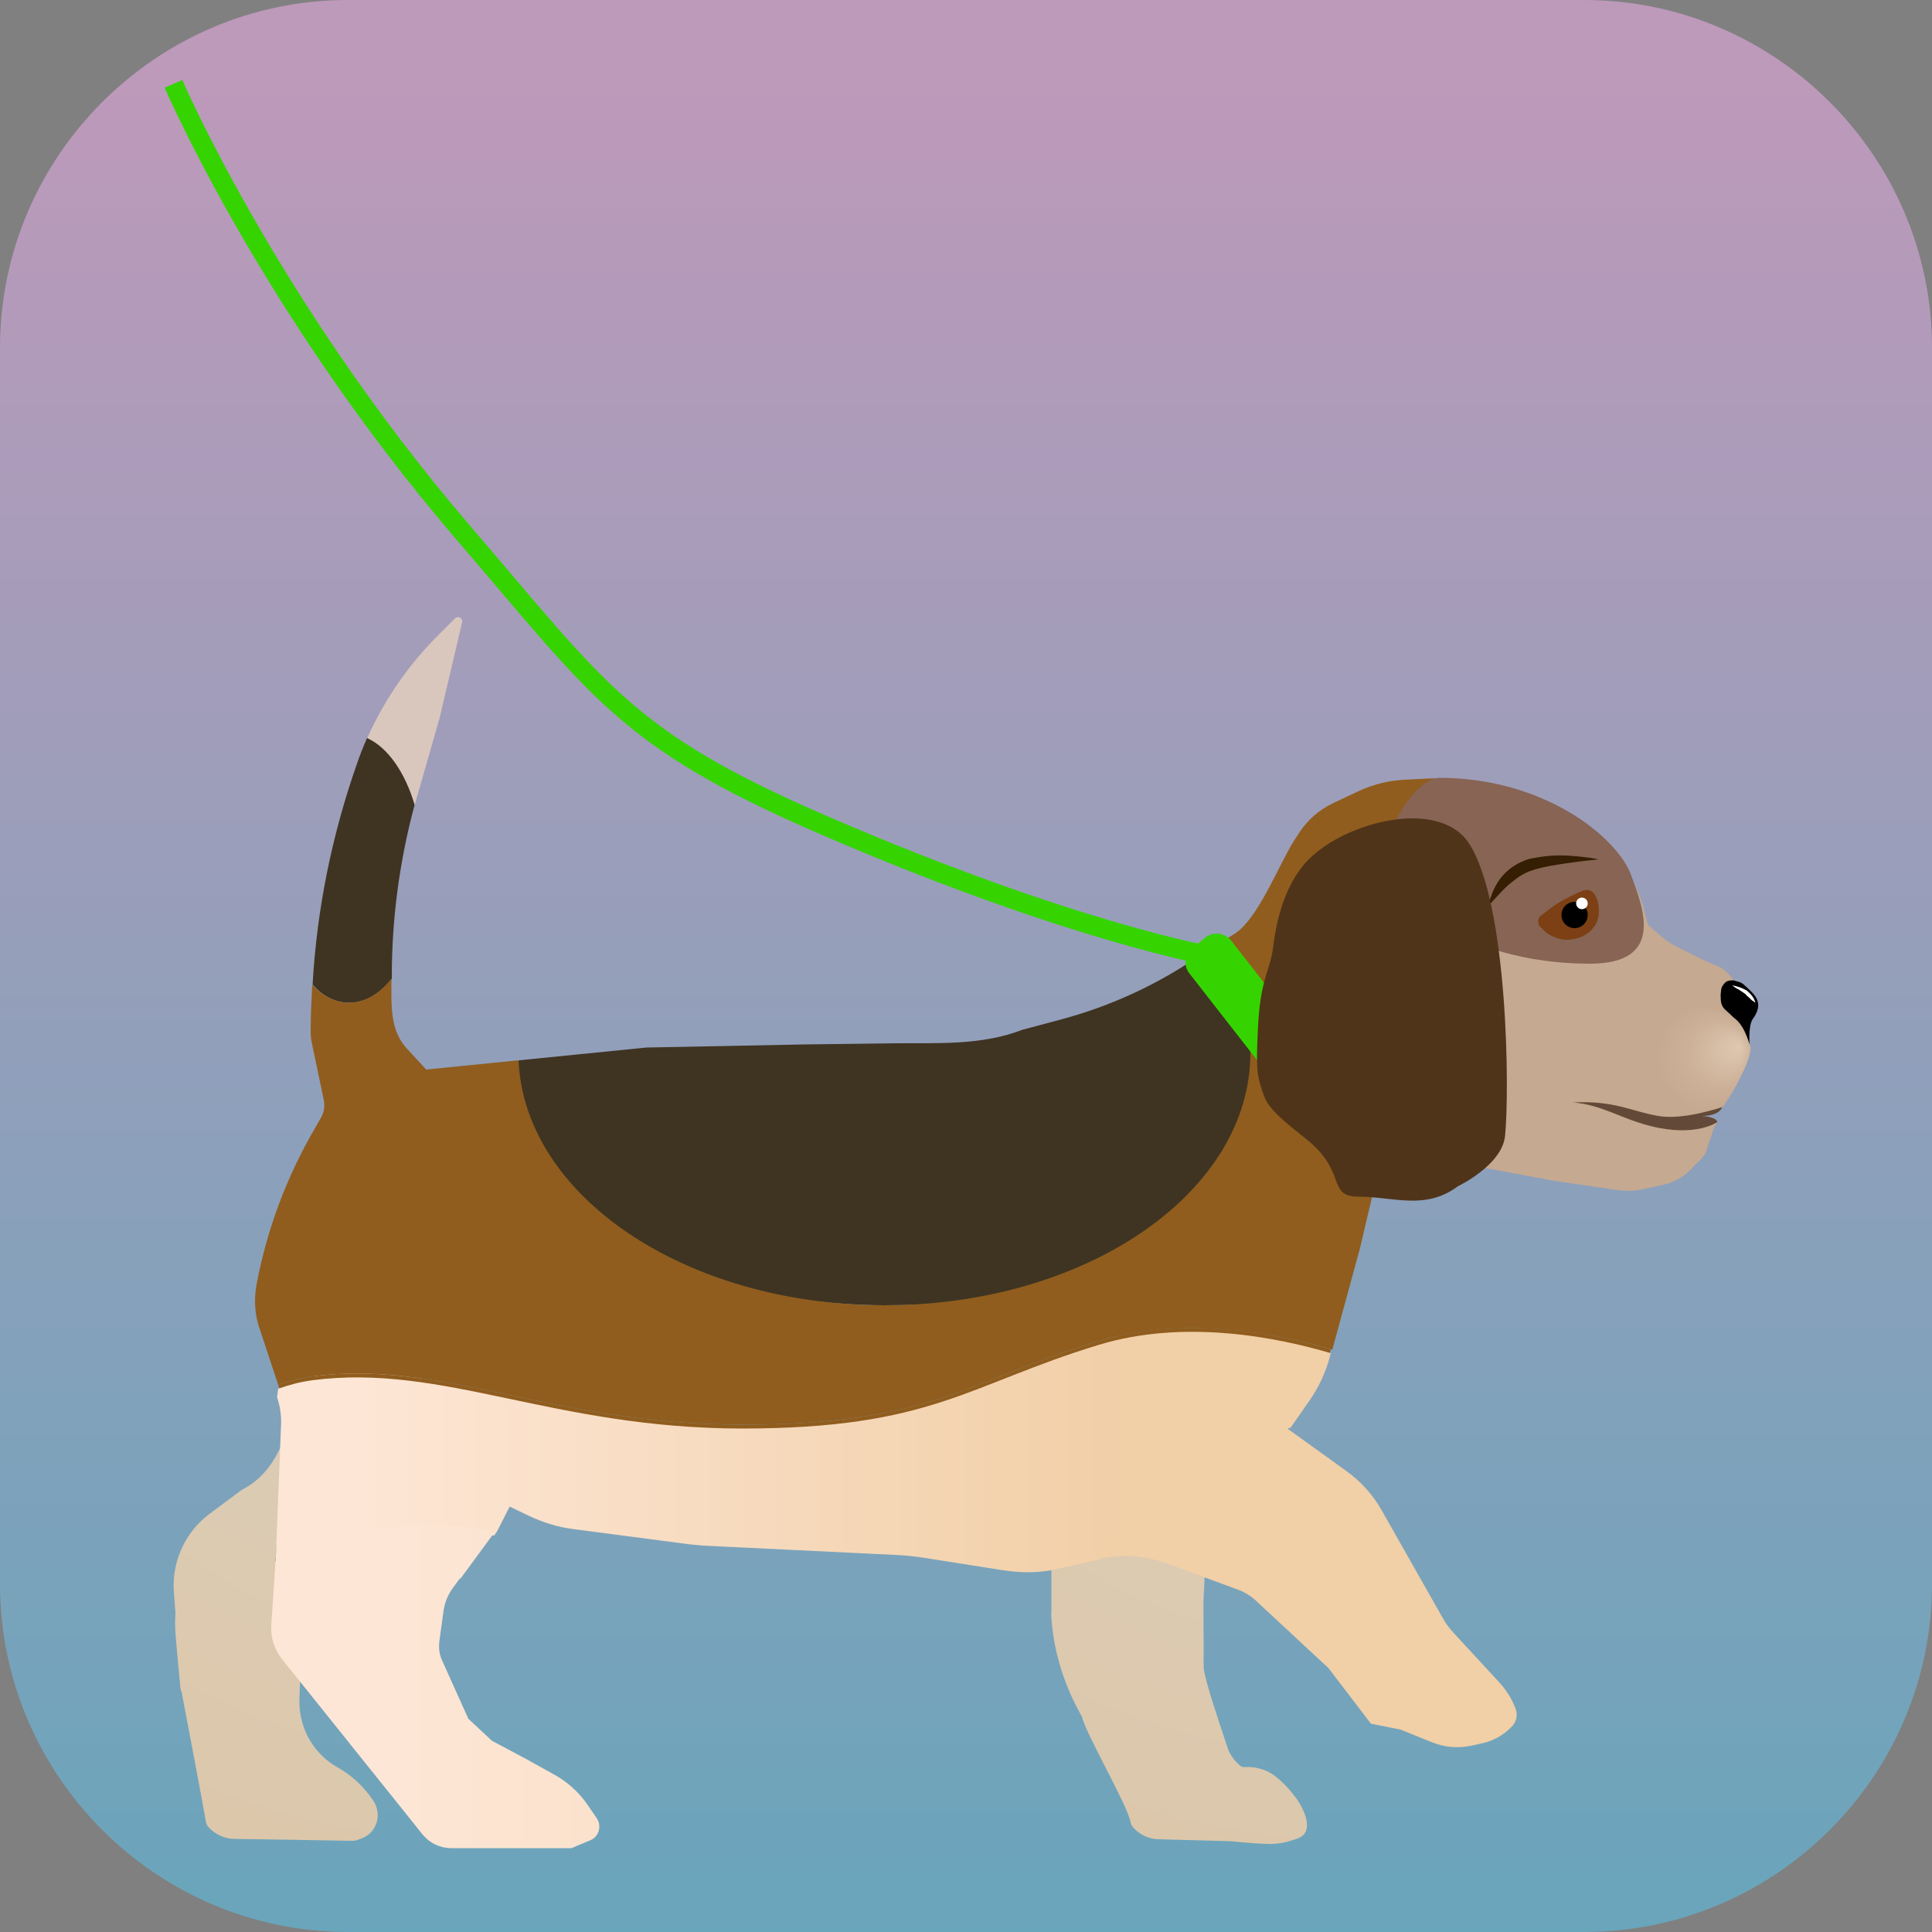 <?xml version="1.0" encoding="utf-8"?>
<!-- Generator: Adobe Illustrator 23.0.1, SVG Export Plug-In . SVG Version: 6.00 Build 0)  -->
<svg version="1.1" id="Layer_1" xmlns="http://www.w3.org/2000/svg" xmlns:xlink="http://www.w3.org/1999/xlink" x="0px" y="0px"
	 viewBox="0 0 500 500" style="enable-background:new 0 0 500 500;" xml:space="preserve">
<rect x="0" y="0" width="500" height="500" fill="#808080" stroke="none"/>
<style type="text/css">
	.st0{fill:url(#SVGID_1_);}
	.st1{fill:url(#SVGID_2_);}
	.st2{fill:url(#SVGID_3_);}
	.st3{fill:#905D1E;}
	.st4{fill:#3F3422;}
	.st5{fill:none;}
	.st6{fill:#D9C7BE;}
	.st7{fill:#FFF1C0;}
	.st8{fill:#C5A990;}
	.st9{fill:#F1CFA7;}
	.st10{fill:url(#SVGID_4_);}
	.st11{fill:#FDE6D5;}
	.st12{fill:url(#SVGID_5_);}
	.st13{fill:#876454;}
	.st14{fill:#35D400;}
	.st15{fill:none;stroke:#35D400;stroke-width:5;stroke-miterlimit:10;}
	.st16{fill:#634937;}
	.st17{fill:#FFFFFF;}
	.st18{fill:#7C4014;}
	.st19{fill:#351E02;}
	.st20{fill:url(#SVGID_6_);}
	.st21{fill:#4F3419;}
</style>
<g>
	<linearGradient id="SVGID_1_" gradientUnits="userSpaceOnUse" x1="250" y1="0" x2="250" y2="500">
		<stop  offset="4.469274e-02" style="stop-color:#BD99BA"/>
		<stop  offset="1" style="stop-color:#69A5BB"/>
	</linearGradient>
	<path class="st0" d="M410,500H90c-49.5,0-90-40.5-90-90V90C0,40.5,40.5,0,90,0h320c49.5,0,90,40.5,90,90v320
		C500,459.5,459.5,500,410,500z"/>
</g>
<radialGradient id="SVGID_2_" cx="122.72" cy="200.029" r="418.593" gradientTransform="matrix(1 0 0 -1 0 500)" gradientUnits="userSpaceOnUse">
	<stop  offset="0.193" style="stop-color:#DBCCB5"/>
	<stop  offset="0.801" style="stop-color:#DFC09C"/>
</radialGradient>
<path class="st1" d="M96.6,466L96.6,466c-2.4-3.6-5.6-6.6-9.4-8.7l0,0c-4.2-2.4-7.4-6.4-8.8-11l0,0c-0.7-2.2-1-4.5-0.9-6.8l0.3-8.3
	c0-0.3,0.1-0.6,0.2-0.9l3-8c0.2-0.5,0.2-1,0.1-1.5c-0.4-3.1-0.5-14.1-0.4-18c0-0.7,0.3-1.4,0.9-2c3.2-3.1,15-14.7,17.5-17.1
	c0.3-0.3,0.4-0.5,0.6-0.9c1.2-2.4,8.7-10,11.7-13c0.8-0.8,1-1.9,0.7-2.9l-4.3-14.4c-0.4-1.2-1.5-2.1-2.8-2.1H94.3
	c-0.2,0-0.4,0-0.5-0.1c-5.4-1.1-10.1,0.6-13,5.8c-7.1,12.4-7.2,23.7-18.1,29.4c-0.1,0.1-0.2,0.1-0.3,0.2l-8.2,6.1
	c-6.4,4.8-9.8,12.5-9.2,20.4l0.4,5.1c0,0.1,0,0.3,0,0.4c-0.2,3.4-0.2,3.4,1.3,19.3c0,0.3,0.2,0.6,0.3,0.9c0.8,4.1,5.5,28.9,6.3,33.6
	c0.1,0.6,0.4,1.1,0.8,1.5c1.7,1.8,4.1,2.9,6.7,2.9l30.5,0.5c0.4,0,0.8-0.1,1.1-0.2l1.1-0.4C97.5,474.4,99,469.6,96.6,466z"/>
<radialGradient id="SVGID_3_" cx="348.315" cy="203.818" r="426.48" gradientTransform="matrix(1 0 0 -1 0 500)" gradientUnits="userSpaceOnUse">
	<stop  offset="0.193" style="stop-color:#DBCCB5"/>
	<stop  offset="0.801" style="stop-color:#DFC09C"/>
</radialGradient>
<path class="st2" d="M335.9,466L335.9,466c-1.6-2.3-3.5-4.4-5.7-6.2c-2-1.6-4.6-2.5-7.2-2.5h-1.5c-1.6-0.9-3.4-3.4-3.8-5l-2-6
	c-0.7-2.2-4.3-12.8-4.2-15.1v-5.9c0-0.3-0.1-11.6,0-11.9l0.8-16.1c0.2-0.5,5.2-5,5.1-5.5c-0.4-3.1,2.5,8.9,2.6,5
	c0-0.7,6.3-9.4,6.9-10c3.2-3.1,9-0.7,11.5-3.1c0.3-0.3,0.4-0.5,0.6-0.9c1.2-2.4-20.6-9.8-17.6-12.7c0.8-0.8,1-1.9,0.7-2.9l17-14.7
	c-0.4-1.2-0.5-2.1-1.8-2.1h-3.7c-0.2,0-0.4,0-0.5-0.1c-5.4-1.1-10.1,0.6-13,5.8c-7.1,12.4-7.2,23.7-18.1,29.4
	c-0.1,0.1-0.2,0.1-0.4,0.2l-8.2,6.1c-6.4,4.8-22.7-12-22.1-4.1l0.8,18.6c0,0.1,0,11.2,0,11.4c-0.1,2.1-0.1-2.4-0.1-1
	c0.3,9.6,3.1,18.9,7.8,27.2c0.1,0.2,0.2,0.3,0.2,0.3c0.8,4.2,11.7,22.7,12.6,27.4c0.1,0.6,0.4,1.1,0.8,1.5c1.7,1.8,4.1,2.9,6.6,2.9
	l18.5,0.5c0.3,0,4.1,0.5,9.4,0.7c2.4,0.1,4.8-0.3,7-1.1l0.9-0.3C339.8,474.4,338.2,469.6,335.9,466z"/>
<g>
	<path class="st3" d="M442.4,283.1c-0.3-0.1-0.6-0.2-1-0.3C441.1,282.7,441.6,282.9,442.4,283.1z"/>
	<path class="st4" d="M229,337.8c52.3,0,109.4-16.7,109.4-52.8c0-9.9,10.4-40.3-23.7-40.3l-8.2,5.2c-9.8,6.2-20.6,10.9-31.8,13.9
		l-10.1,2.7c-10.6,4.1-21.9,3.4-33.2,3.5l-23.3,0.3l-40.8,0.8l-32.9,3.3C94.1,308.2,177.6,337.8,229,337.8z"/>
</g>
<g>
	<path class="st5" d="M442.4,283.1c-0.3-0.1-0.6-0.2-1-0.3C441.1,282.7,441.6,282.9,442.4,283.1z"/>
	<path class="st6" d="M107.3,208.4c0.2-0.7,0.4-1.4,0.6-2.1l5.9-20.6l5.8-24.7c0.2-1-1-1.7-1.8-1l-4.5,4.5
		c-7.7,7.7-13.9,16.7-18.3,26.6C100.3,193.5,104.8,199.9,107.3,208.4z"/>
	<path class="st4" d="M90.4,259.5c4.1,0,7.9-2.3,11-6.2c0-0.2,0-0.4,0-0.6c0-15,2-29.9,5.9-44.4c-2.5-8.5-7-14.9-12.3-17.3
		c-1,2.2-1.8,4.3-2.6,6.6c-6.5,18.5-10.4,37.7-11.5,57.2C83.6,257.9,86.9,259.5,90.4,259.5z"/>
</g>
<g>
	<path class="st7" d="M442.4,283.1c-0.3-0.1-0.6-0.2-1-0.3C441.1,282.7,441.6,282.9,442.4,283.1z"/>
	<path class="st8" d="M359.2,297.6l43,8l16.5,2.4c2.1,0.3,4.3,0.2,6.4-0.2l5.5-1.2c2.5-0.6,4.8-1.8,6.6-3.6l2.7-2.7
		c0.6-0.6,1.1-1.2,1.5-1.9l2.3-6.9c0.2-0.5,1.9-1.2-1.4-2.2c-0.8-0.2-2.9,1-3,0.7c-0.2-0.9,4-2.4,4.3-2.3c3.7-1,2.9-3.6,4-5
		c2.9-3.7,5.5-8.3,5.1-12.7l-0.4-4.5c1.2-3.9,0.2-8.1-2.7-11l-1.4-1.4c-2.2-2.8-3.2-2.8-5-3.6l-2.5-1.1l-2-1
		c-6.7-3.3-6.7-3.3-10.2-6.3l-2-1.8l-1.1-4.1c-1.6-6.1-4.9-11.7-9.3-16.2l-0.3-0.3c-6.7-6.7-15.2-11.5-24.4-13.9l-8.6-2.2
		c-3.4-0.9-6.9-1.2-10.4-1l-9.1,0.4c-39.7,15.6-30.1,39.2-24.1,64.9c3.4,14.6,12.2,20.4,18.5,31.7
		C358.1,297.8,358.6,297.5,359.2,297.6z"/>
</g>
<path class="st9" d="M301.9,404.6l18.2,6.7c2,0.7,3.8,1.8,5.3,3.3l18.4,17.1l11,14.4l7.6,1.5l8.2,3.3c3.2,1.3,6.7,1.6,10.1,0.9
	l2.7-0.6c2.9-0.6,5.5-2,7.6-4.1l0.3-0.3c1.1-1.1,1.5-2.8,1-4.4c-0.9-2.5-2.3-4.8-4.1-6.8l-12-13c-1.1-1.2-2.1-2.5-2.9-4l-15.7-27.7
	c-2.3-4.1-5.5-7.6-9.3-10.3l-15-10.8l1-1.4c-24.8,3.7-44.4,17.4-50.1,35l3.2-0.5C292.3,402.4,297.3,402.9,301.9,404.6z"/>
<g>
	<path class="st3" d="M371.4,201.4l-8,0.4c-4,0.2-8,1.2-11.7,2.9l-6.8,3.2c-3.5,1.7-6.4,4.2-8.6,7.5l-1.3,2
		c-4,6.2-9.4,20.6-15.7,24.4l-4.7,2.9c5.8,8.4,9,17.8,9,27.8c0,36.1-42.4,65.3-94.7,65.3c-51.4,0-93.2-28.2-94.7-63.4l-23.9,2.4
		l-4.6-5c-4.9-4.9-4.4-11.5-4.4-18.5c-3.1,3.9-6.9,6.2-11,6.2c-3.5,0-6.7-1.7-9.5-4.6c-0.2,4-0.4,8.1-0.4,12.1l0,0
		c0,1,0.1,1.9,0.3,2.9l3.1,14.8c0.3,1.5,0.1,3.1-0.7,4.5l-1.6,2.8c-7.3,12.5-12.4,26.1-15.1,40.4l0,0c-0.7,3.8-0.5,7.8,0.8,11.5
		l4.8,14.5c2.8-1,5.8-1.8,8.9-2.2c33.8-4.4,62.2,12.5,111.2,12.5s58.3-11.3,92.1-21.6c22.4-6.8,46.8-1.9,60.6,2.2l7.2-26.4l5.7-24.3
		c0-0.1,0.1-0.2,0.1-0.3c-6.3-11.3-10.1-25.1-10.1-40.1C347.7,234.5,357.1,213.6,371.4,201.4z"/>
	<path class="st3" d="M284.2,347.1c-33.8,10.3-43.1,21.6-92.1,21.6s-77.4-16.9-111.2-12.5c-3.1,0.4-6.1,1.2-8.9,2.2l0.7,2.2
		c0.9,2.6,1.2,5.3,1,8l-2.4,35.5c10.9-5.9,24.6-9.4,39.3-9.4c6,0,11.8,0.6,17.3,1.7l0.2-0.3c0.2-0.3,0.5-0.7,0.7-1.1l3.1-6.1l5,2.4
		c3.6,1.7,7.4,2.9,11.3,3.4l30.5,4c1.1,0.1,2.2,0.2,3.3,0.3l49.5,2.4c2.7,0.1,5.3,0.4,7.9,0.8l20.3,3.2c4,0.6,8.2,0.7,12.2,0l12-1.9
		c5.8-17.5,25.4-31.3,50.1-35l4.8-6.9c2.5-3.5,4.3-7.5,5.4-11.6l0.2-0.8C330.9,345.2,306.6,340.2,284.2,347.1z"/>
	
		<linearGradient id="SVGID_4_" gradientUnits="userSpaceOnUse" x1="29.995" y1="124.219" x2="356.188" y2="124.219" gradientTransform="matrix(1 0 0 -1 0 500)">
		<stop  offset="0.193" style="stop-color:#FDE6D5"/>
		<stop  offset="0.801" style="stop-color:#F1CFA7"/>
	</linearGradient>
	<path class="st10" d="M284.2,348.1c-33.8,10.3-43.1,21.6-92.1,21.6s-77.4-16.9-111.2-12.5c-3.1,0.4-6.1,1.2-8.9,2.2l-0.3,2.2
		c0.9,2.6,1.2,5.3,1,8l-1.4,35.5c10.9-5.9,24.6-9.4,39.3-9.4c6,0,11.8,0.6,17.3,1.7l0.2-0.3c0.2-0.3,0.5-0.7,0.7-1.1l3.1-6.1l5,2.4
		c3.6,1.7,7.4,2.9,11.3,3.4l30.5,4c1.1,0.1,2.2,0.2,3.3,0.3l49.5,2.4c2.7,0.1,5.3,0.4,7.9,0.8l20.3,3.2c4,0.6,8.2,0.7,12.2,0l13-2.9
		c5.8-17.5,24.4-30.3,49.1-34l4.8-6.9c2.5-3.5,4.3-7.5,5.4-11.6l0.2-0.8C330.9,346.2,306.6,341.2,284.2,348.1z"/>
	<path class="st11" d="M110.7,394.7c-14.8,0-28.4,3.5-39.3,9.4l-0.2,3l48,1.4l8.9-12.1C122.5,395.3,116.7,394.7,110.7,394.7z"/>
	
		<linearGradient id="SVGID_5_" gradientUnits="userSpaceOnUse" x1="8.751" y1="63.5" x2="495.965" y2="63.5" gradientTransform="matrix(1 0 0 -1 0 500)">
		<stop  offset="0.193" style="stop-color:#FDE6D5"/>
		<stop  offset="0.801" style="stop-color:#F1CFA7"/>
	</linearGradient>
	<path class="st12" d="M154.4,470.5L152,467c-2.2-3.2-5.1-5.8-8.5-7.7l-7.2-4l-9-4.8l-6.1-5.7l-6.8-15.1c-0.7-1.5-0.9-3.2-0.7-4.9
		l1.1-8c0.3-2.1,1.1-4,2.3-5.7l1.9-2.6l8.9-12.1c-5.5-1.1-11.3-1.7-17.3-1.7c-14.8,0-28.4,3.5-39.3,9.4l-0.2,3l-0.9,13.5
		c-0.2,3.2,0.8,6.3,2.8,8.8l36.4,45.4c1.8,2.2,4.5,3.5,7.4,3.5h31.1l5-2.1C155,475.3,155.8,472.5,154.4,470.5z"/>
</g>
<path class="st13" d="M358.6,222.3c0-8.9,8.4-21,13.9-21c27,0,45.9,15.2,49.6,25.1c3.1,8.3,9,23-10.6,23
	C377.7,249.4,358.6,231.2,358.6,222.3z"/>
<path class="st14" d="M359,302.8l-3.4,2.7c-2,1.6-5,1.2-6.6-0.8l-41.2-52.8c-1.6-2-1.2-5,0.8-6.6l3.4-2.7c2-1.6,5-1.2,6.6,0.8
	l41.2,52.8C361.4,298.2,361,301.2,359,302.8z"/>
<path class="st15" d="M314.7,247.7c0,0-37.3-6.3-102.1-34.4c-50.9-22.1-57.5-34.5-93.1-75.9C69.5,79,44.9,21.7,44.9,21.7"/>
<g>
	<path class="st16" d="M440.4,288.8c4.8,0,5.3-2.3,5.3-2.3s-10,3.5-16.6,2.3c-7-1.2-11.1-4-22-3.5c7.7,0.7,12.1,4.1,20,6.1
		c11.8,3,17.3-1,17.3-1C444.5,289.8,443.2,289,440.4,288.8"/>
</g>
<g>
	<path d="M446.8,261.6c5,4.2,6,9,6,9s-0.4-4.8,0.7-6.7c3.3-4.5,0.6-6.5-2-8.9c-0.5-0.5-1.2-0.9-1.9-1l-1-0.3c-1.6,0-2,0.4-2.5,1
		c-0.4,0.5-0.7,1.1-0.7,1.8l-0.1,1C445.4,258.9,445.1,260.2,446.8,261.6z"/>
</g>
<g>
	<path class="st17" d="M448.3,255c0.6,0.1,1.3,0.3,1.9,0.5s1.2,0.5,1.8,0.8c0.3,0.2,0.5,0.5,0.8,0.7c0.2,0.2,0.4,0.5,0.6,0.7
		c0.4,0.5,0.7,1.1,0.9,1.8c-0.6-0.4-1.1-0.7-1.5-1.2c-0.2-0.2-0.5-0.4-0.7-0.6s-0.4-0.5-0.6-0.6c-0.5-0.3-1-0.7-1.5-1
		C449.3,255.8,448.8,255.4,448.3,255z"/>
</g>
<path class="st18" d="M413.8,235.8c0,2.3-1,3.8-1.3,4.1c-1.4,2-3.5,2.7-4.3,2.9s-2.8,0.8-5.2,0c-2.9-1-3.5-2.1-4.5-3.1
	c-0.1-0.1-0.9-1,0-2.5l0,0c0,0,1.8-1.4,3.1-2.4c1.7-1.2,3.2-2,4-2.4c3.1-1.6,4.7-2.4,5.8-2C413.8,231.4,413.8,235.5,413.8,235.8z"/>
<circle cx="407.5" cy="236.8" r="3.4"/>
<g>
	<path class="st19" d="M413.7,222.4c-2.8,0.3-5.5,0.6-8.2,1s-5.4,0.8-7.9,1.5c-0.6,0.2-1.2,0.4-1.8,0.6c-0.6,0.2-1.1,0.5-1.7,0.8
		c-1.1,0.6-2.1,1.4-3.1,2.2c-2,1.6-3.7,3.7-5.7,5.8c0.2-1.4,0.7-2.8,1.3-4.1c0.6-1.3,1.4-2.6,2.4-3.7c1-1.1,2.2-2.1,3.5-2.8
		c0.6-0.4,1.4-0.7,2.1-1s1.4-0.5,2.2-0.6c2.9-0.6,5.7-0.8,8.5-0.7C408.1,221.6,410.9,221.8,413.7,222.4z"/>
</g>
<circle class="st17" cx="409.4" cy="233.8" r="1.5"/>
<radialGradient id="SVGID_6_" cx="441.969" cy="226.238" r="13.483" fx="450.375" fy="228.368" gradientTransform="matrix(0.998 -6.402095e-02 -6.592931e-02 -1.028 15.822 534.563)" gradientUnits="userSpaceOnUse">
	<stop  offset="0" style="stop-color:#DFC8B1"/>
	<stop  offset="3.838015e-02" style="stop-color:#DEC6AF"/>
	<stop  offset="0.628" style="stop-color:#CCB198"/>
	<stop  offset="1" style="stop-color:#C5A990"/>
</radialGradient>
<path class="st20" d="M445.7,286.4c-1.7,0.9-6.5,1.3-10.9,0.6c-6.5-1-7-3.4-10.7-6.3c-5.3-4.2-4.1-12-3.8-14.3
	c0.7-5,11.1-3.7,15.6-5.5c2-0.8,5.1-1.3,12,2c3.5,1.7,4.6,6.8,5,7.7C454.2,273.1,446.8,285.9,445.7,286.4z"/>
<path class="st21" d="M380.2,218.3c10.1,15.6,10.5,64.4,9.3,75.7c-0.8,7.6-12.2,13-12.2,13c-8.4,6.3-16.7,2.7-25.6,2.7
	c-8.6,0-2.7-6.4-14-15.2c-9.7-7.6-10-9.1-11.2-12.7c-1.2-3.8-1.4-5.3-1-14.7c0.6-14.3,3.1-15.1,4-22.1c0.5-3.8,2-15.5,9.4-22.8
	C348.9,212.4,372.6,206.6,380.2,218.3z"/>
</svg>
